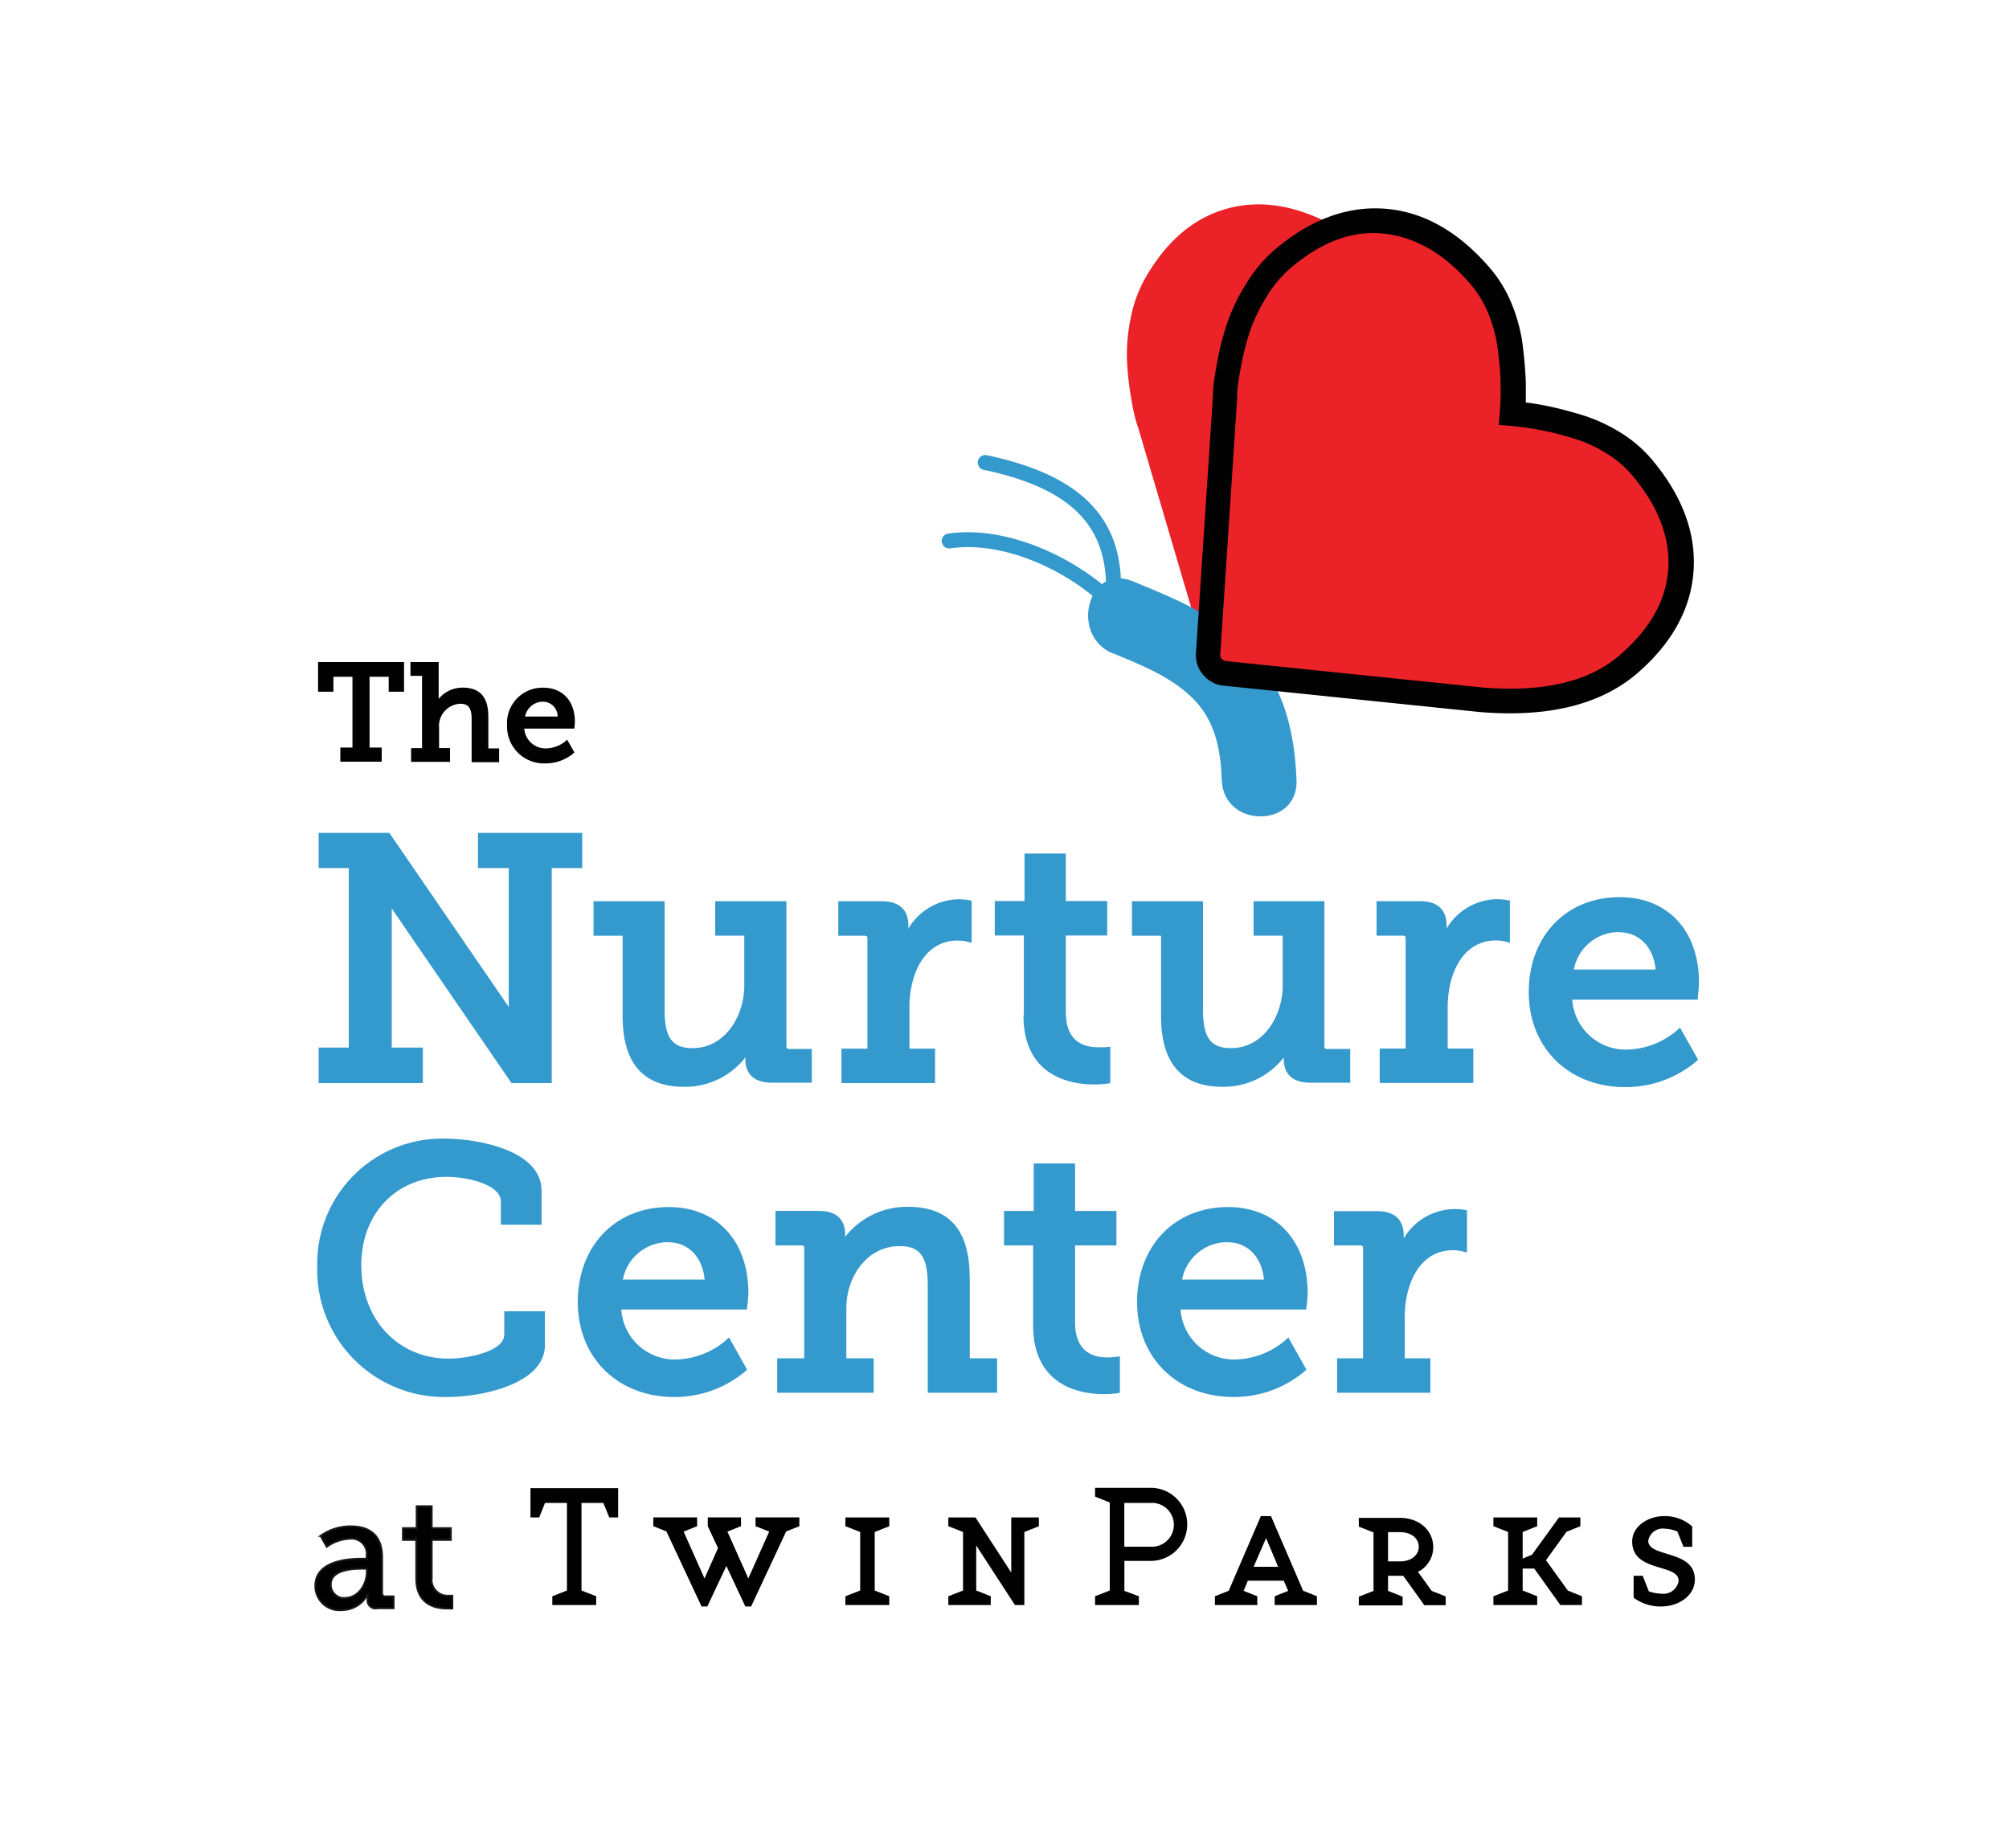 <svg id="Layer_1" data-name="Layer 1" xmlns="http://www.w3.org/2000/svg" viewBox="0 0 250 230"><defs><style>.cls-1{fill:#fff;}.cls-2{fill:#eb2227;}.cls-3,.cls-4{fill:#010101;}.cls-4{stroke:#1a181a;stroke-miterlimit:10;stroke-width:0.23px;}.cls-5{fill:#3499cd;}</style></defs><title>Untitled-4</title><rect class="cls-1" width="250" height="230"/><path class="cls-2" d="M1075.73,359.08a19,19,0,0,0-2.62-3.73,14.76,14.76,0,0,0-3.68-3q-7.21-4.1-13.56-2.43t-10.38,8.74a16.2,16.2,0,0,0-1.77,4.87,22.33,22.33,0,0,0-.49,4.87,32.57,32.57,0,0,0,.41,4.38q0.35,2.22.59,3.12a12.23,12.23,0,0,0,.41,1.34l9.07,30.78a2.32,2.32,0,0,0,2.83,1.61l19.18-4.89V359.08Z" transform="translate(-903 -324)"/><polygon class="cls-3" points="76.92 188.86 75.82 188.86 75.08 187.05 72.36 187.05 72.36 197.95 74.19 198.67 74.19 199.76 68.73 199.76 68.73 198.67 70.55 197.95 70.55 187.05 67.82 187.05 67.1 188.86 66.01 188.86 66.01 185.21 76.92 185.21 76.92 188.86"/><polygon class="cls-3" points="88.08 189.95 88.08 188.85 92.21 188.85 92.21 189.95 90.52 190.62 93.12 196.45 95.72 190.62 94.02 189.95 94.02 188.85 99.47 188.85 99.47 189.95 97.83 190.6 93.47 199.94 92.75 199.94 90.39 194.9 88.02 199.94 87.3 199.94 82.93 190.6 81.3 189.95 81.3 188.85 86.75 188.85 86.75 189.95 85.07 190.62 87.67 196.45 89.35 192.67 88.08 189.95"/><polygon class="cls-3" points="107.04 190.67 105.2 189.95 105.2 188.86 110.66 188.86 110.66 189.95 108.85 190.67 108.85 197.95 110.66 198.67 110.66 199.76 105.2 199.76 105.2 198.67 107.04 197.95 107.04 190.67"/><polygon class="cls-3" points="125.84 195.72 125.84 188.86 129.28 188.86 129.28 189.95 127.47 190.67 127.47 199.76 126.3 199.76 121.48 192.35 121.48 197.95 123.29 198.67 123.29 199.76 118.01 199.76 118.01 198.67 119.84 197.95 119.84 190.67 118.01 189.95 118.01 188.86 121.39 188.86 125.84 195.72"/><path class="cls-3" d="M1044.72,522.67v1.09h-5.45v-1.09l1.83-.72V511l-1.83-.74v-1.09h6.92a4.55,4.55,0,0,1,0,9.1h-3.27V522Zm-1.81-6.17h3.27a2.73,2.73,0,1,0,0-5.45h-3.27v5.45Z" transform="translate(-903 -324)"/><path class="cls-3" d="M1057.76,522l1.7,0.67v1.09h-5.28v-1.09l1.72-.69,4-9.29h1.26l4,9.29,1.72,0.69v1.09h-5.26v-1.09l1.68-.67-0.55-1.27h-4.47Zm2.79-6.57L1059,519h3.05Z" transform="translate(-903 -324)"/><path class="cls-3" d="M1081.16,522l1.74,0.69v1.09h-2.66l-2.62-3.66a3.2,3.2,0,0,1-.43,0h-1.46V522l1.81,0.72v1.09h-5.45v-1.09l1.83-.72v-7.28l-1.83-.72v-1.09h5.1c2.51,0,4.16,1.64,4.16,3.64a3.42,3.42,0,0,1-1.9,3.08Zm-1.61-5.48c0-1-.85-1.83-2.36-1.83h-1.46v3.64h1.46c1.5,0,2.36-.83,2.36-1.81" transform="translate(-903 -324)"/><polygon class="cls-3" points="189.48 197.95 191.29 198.67 191.29 199.76 185.84 199.76 185.84 198.67 187.67 197.95 187.67 190.67 185.84 189.95 185.84 188.86 191.29 188.86 191.29 189.95 189.48 190.67 189.48 193.98 190.64 193.5 194 188.86 196.66 188.86 196.66 189.95 194.94 190.64 192.38 194.18 195.11 197.97 196.86 198.67 196.86 199.76 194.17 199.76 190.92 195.22 189.48 195.22 189.48 197.95"/><path class="cls-3" d="M1107.42,520.12l0.76,1.94a5.3,5.3,0,0,0,1.62.29,1.9,1.9,0,0,0,2.09-1.6c0-2.2-5.78-1-5.78-4.9,0-1.85,1.92-3.16,4-3.16a5.12,5.12,0,0,1,3.47,1.29v2.53h-1.09l-0.76-1.9a4.31,4.31,0,0,0-1.55-.35,1.83,1.83,0,0,0-2.07,1.5c0,2.14,5.8,1.07,5.8,4.82,0,2-2,3.36-4.19,3.36a5.64,5.64,0,0,1-3.43-1.09v-2.73h1.09Z" transform="translate(-903 -324)"/><path class="cls-4" d="M948,518h0.63v-0.37a1.89,1.89,0,0,0-2.12-2.12,5.29,5.29,0,0,0-2.85,1l-0.77-1.36a6.39,6.39,0,0,1,3.78-1.18c2.54,0,3.88,1.32,3.88,3.84v4.44a0.38,0.38,0,0,0,.43.43h1v1.48h-2a1,1,0,0,1-1.24-1.08v-0.14a2.41,2.41,0,0,1,.08-0.65h0a3.62,3.62,0,0,1-3.28,2.1,3,3,0,0,1-3.3-3C942.23,518.24,946.38,518,948,518Zm-2.08,4.88c1.69,0,2.73-1.73,2.73-3.23v-0.41h-0.49c-0.9,0-4,0-4,1.95A1.68,1.68,0,0,0,945.95,522.9Z" transform="translate(-903 -324)"/><path class="cls-4" d="M954.81,515.66h-1.67v-1.47h1.71v-2.73h1.87v2.73h2.38v1.47h-2.38v4.66a2,2,0,0,0,2.12,2.28c0.28,0,.45,0,0.45,0v1.59a5.29,5.29,0,0,1-.69,0c-1.26,0-3.8-.39-3.8-3.72v-4.84Z" transform="translate(-903 -324)"/><polygon class="cls-5" points="72.45 103.66 59.48 103.66 59.48 108.04 63.31 108.04 63.31 125.33 48.45 103.66 39.65 103.66 39.65 108.04 43.4 108.04 43.4 130.38 39.65 130.38 39.65 134.8 52.62 134.8 52.62 130.38 48.75 130.38 48.75 113.07 63.65 134.8 68.66 134.8 68.66 108.04 72.45 108.04 72.45 103.66"/><path class="cls-5" d="M1004.06,454.55h-2.81a0.32,0.32,0,0,1-.39-0.39v-18H992v4.29h3.62v6.17c0,3.85-2.4,7.83-6.43,7.83-2.54,0-3.49-1.3-3.49-4.81V436.17h-8.84v4.29h3.62v10c0,5.84,2.56,8.8,7.61,8.8a9.47,9.47,0,0,0,7.66-3.65v0.21c0,1.89,1.16,2.93,3.27,2.93h5v-4.25Z" transform="translate(-903 -324)"/><path class="cls-5" d="M1010.94,440.85v13.66h-3.23v4.29h11.65v-4.29h-3.19v-5.15c0-4.13,1.86-8.3,6-8.3a5,5,0,0,1,1.06.11l0.68,0.17v-5.25l-0.46-.08a7.83,7.83,0,0,0-1.15-.09,7.41,7.41,0,0,0-6.26,3.65v-0.34c0-2-1.12-3.06-3.32-3.06h-5.4v4.29h3.23C1010.87,440.46,1010.94,440.53,1010.94,440.85Z" transform="translate(-903 -324)"/><path class="cls-5" d="M1030.36,450.38c0,7.75,6.13,8.59,8.76,8.59a12.19,12.19,0,0,0,1.57-.09l0.47-.07v-4.54l-0.61.07s-0.37,0-.92,0c-1.84,0-4-.76-4-4.38v-9.53h5.15v-4.29h-5.15v-5.91h-5.14v5.91h-3.7v4.29h3.62v9.92Z" transform="translate(-903 -324)"/><path class="cls-5" d="M1071,454.55h-2.8a0.32,0.32,0,0,1-.39-0.39v-18H1059v4.29h3.62v6.17c0,3.85-2.4,7.83-6.43,7.83-2.54,0-3.49-1.3-3.49-4.81V436.17h-8.84v4.29h3.62v10c0,5.84,2.56,8.8,7.61,8.8a9.48,9.48,0,0,0,7.66-3.65v0.21c0,1.89,1.16,2.93,3.27,2.93h5v-4.25Z" transform="translate(-903 -324)"/><path class="cls-5" d="M1089.28,435.91a7.42,7.42,0,0,0-6.26,3.65v-0.34c0-2-1.12-3.06-3.32-3.06h-5.4v4.29h3.23c0.31,0,.39.07,0.39,0.39v13.66h-3.23v4.29h11.65v-4.29h-3.19v-5.15c0-4.13,1.86-8.3,6-8.3a4.93,4.93,0,0,1,1.06.11l0.68,0.17v-5.25l-0.46-.08A7.8,7.8,0,0,0,1089.28,435.91Z" transform="translate(-903 -324)"/><path class="cls-5" d="M1114.29,447.93s0.13-1.06.13-1.64c0-6.46-3.87-10.63-9.87-10.63-6.66,0-11.31,4.86-11.31,11.82s5,11.82,12,11.82a13.64,13.64,0,0,0,8.75-3.12l0.32-.29-2.25-4-0.51.46a9.94,9.94,0,0,1-6.05,2.28,6.67,6.67,0,0,1-6.85-6.22h15.63Zm-9.82-7.9c2.52,0,4.27,1.8,4.56,4.64h-10.18A5.71,5.71,0,0,1,1104.47,440Z" transform="translate(-903 -324)"/><path class="cls-5" d="M965.75,490.09c0,2.11-4.52,3-6.94,3-6.29,0-10.85-4.89-10.85-11.62,0-6.46,4.36-11,10.6-11,2.73,0,6.77,1,6.77,3.07v2.89h5.06v-4.21c0-5.34-8.66-6.51-12-6.51a15.56,15.56,0,0,0-15.91,15.91,15.81,15.81,0,0,0,16.08,16.25c4.74,0,12.25-1.75,12.25-6.46V487.2h-5.06v2.89Z" transform="translate(-903 -324)"/><path class="cls-5" d="M986.21,474.23c-6.66,0-11.31,4.86-11.31,11.82s5,11.82,12,11.82a13.64,13.64,0,0,0,8.75-3.12l0.32-.29-2.25-4-0.51.46a9.94,9.94,0,0,1-6.05,2.28,6.67,6.67,0,0,1-6.85-6.22h15.63l0.06-.48s0.13-1.06.13-1.64C996.08,478.4,992.21,474.23,986.21,474.23Zm-0.08,4.38c2.52,0,4.27,1.8,4.56,4.64H980.51A5.72,5.72,0,0,1,986.13,478.6Z" transform="translate(-903 -324)"/><path class="cls-5" d="M1023.66,483c0-5.92-2.52-8.8-7.7-8.8a9.75,9.75,0,0,0-7.79,3.74v-0.3c0-1.34-.57-2.93-3.27-2.93h-5.4V479h3.19c0.31,0,.39.07,0.39,0.39v13.66h-3.36v4.29h12v-4.29h-3.4v-6.26c0-3.79,2.48-7.7,6.64-7.7,2.54,0,3.49,1.32,3.49,4.85v13.4h8.63v-4.29h-3.4V483Z" transform="translate(-903 -324)"/><path class="cls-5" d="M1040.78,492.94c-1.84,0-4-.76-4-4.38V479h5.15v-4.29h-5.15v-5.91h-5.14v5.91h-3.7V479h3.62v9.92c0,7.75,6.13,8.59,8.76,8.59a12.19,12.19,0,0,0,1.57-.09l0.47-.07v-4.54l-0.61.07S1041.33,492.94,1040.78,492.94Z" transform="translate(-903 -324)"/><path class="cls-5" d="M1055.81,474.23c-6.66,0-11.31,4.86-11.31,11.82s5,11.82,12,11.82a13.64,13.64,0,0,0,8.75-3.12l0.32-.29-2.25-4-0.51.46a9.94,9.94,0,0,1-6.05,2.28,6.67,6.67,0,0,1-6.85-6.22h15.63l0.06-.48s0.13-1.06.13-1.64C1065.67,478.4,1061.8,474.23,1055.81,474.23Zm-0.08,4.38c2.52,0,4.27,1.8,4.56,4.64H1050.1A5.72,5.72,0,0,1,1055.72,478.6Z" transform="translate(-903 -324)"/><path class="cls-5" d="M1083.94,474.48a7.42,7.42,0,0,0-6.26,3.65V477.8c0-2-1.12-3.06-3.32-3.06H1069V479h3.23c0.31,0,.39.07,0.39,0.39v13.66h-3.23v4.29H1081v-4.29h-3.19v-5.15c0-4.13,1.86-8.3,6-8.3a4.93,4.93,0,0,1,1.06.11l0.68,0.17v-5.25l-0.46-.08A7.88,7.88,0,0,0,1083.94,474.48Z" transform="translate(-903 -324)"/><path class="cls-3" d="M963.76,413.09c0-2.33-1.07-3.51-3.17-3.51a3.84,3.84,0,0,0-3,1.4V406.4h-3.51v1.71h1.44v9h-1.36v1.71H959v-1.71h-1.36v-2.52a2.76,2.76,0,0,1,2.64-3c1,0,1.41.52,1.41,1.93v5.34h3.42v-1.71h-1.34v-4Z" transform="translate(-903 -324)"/><path class="cls-3" d="M974.49,414.47s0.05-.42.05-0.65c0-2.57-1.54-4.23-3.93-4.23a4.41,4.41,0,0,0-4.51,4.71,4.58,4.58,0,0,0,4.76,4.71,5.43,5.43,0,0,0,3.49-1.24l0.13-.12-0.9-1.59-0.2.18a4,4,0,0,1-2.41.91,2.66,2.66,0,0,1-2.73-2.47h6.22Zm-3.91-3.14a1.83,1.83,0,0,1,1.81,1.85h-4.05A2.27,2.27,0,0,1,970.58,411.33Z" transform="translate(-903 -324)"/><polygon class="cls-3" points="39.58 82.4 39.58 86.09 41.49 86.09 41.49 84.23 43.86 84.23 43.86 93.04 42.35 93.04 42.35 94.8 47.5 94.8 47.5 93.04 45.99 93.04 45.99 84.23 48.37 84.23 48.37 86.09 50.28 86.09 50.28 82.4 39.58 82.4"/><path class="cls-5" d="M1041.5,405.31c3.49,1.44,7.44,3,10.12,5.8s3.28,6.32,3.42,10c0.22,6,9.53,6,9.3,0s-1.55-11.56-5.6-16-9.52-6.59-14.78-8.77c-5.53-2.29-7.94,6.71-2.47,9h0Z" transform="translate(-903 -324)"/><path class="cls-5" d="M1041.13,402.49H1041a0.93,0.93,0,0,1-.76-1.08c1.84-10.69-2.58-16.35-14.8-18.93a0.93,0.93,0,1,1,.38-1.82c13.27,2.8,18.28,9.3,16.25,21.07A0.93,0.93,0,0,1,1041.13,402.49Z" transform="translate(-903 -324)"/><path class="cls-5" d="M1044.32,405.39h-0.15a0.93,0.93,0,0,1-.77-1.07c0.13-.76-0.47-2.33-2.53-4.43-4.47-4.56-12.64-8.65-19.63-7.64a0.93,0.93,0,0,1-.27-1.84c7.61-1.1,16.43,3.28,21.23,8.18,2.23,2.27,3.31,4.42,3,6A0.93,0.93,0,0,1,1044.32,405.39Z" transform="translate(-903 -324)"/><path class="cls-2" d="M1053.89,407a2.21,2.21,0,0,1-.53-1.68l2.26-32a12.21,12.21,0,0,1,.08-1.4q0.1-.92.54-3.13a32.57,32.57,0,0,1,1.15-4.25,22.33,22.33,0,0,1,2.16-4.39,16.19,16.19,0,0,1,3.36-3.95q6.24-5.23,12.78-4.57t11.86,7a14.75,14.75,0,0,1,2.39,4.1,19,19,0,0,1,1.21,4.78q0.28,2.44.32,4.34a34.18,34.18,0,0,1-.12,3.77,34.05,34.05,0,0,1,3.73.54q1.86,0.37,4.21,1.08a19,19,0,0,1,4.5,2,14.75,14.75,0,0,1,3.61,3.08q5.32,6.35,4.82,12.9T1105.48,407q-6.27,5.25-18.21,4.19l-31.82-3.42A2.21,2.21,0,0,1,1053.89,407Z" transform="translate(-903 -324)"/><path class="cls-3" d="M1090.92,412.78q-1.81,0-3.76-.16l-31.86-3.28a3.73,3.73,0,0,1-2.57-1.35h0a3.75,3.75,0,0,1-.9-2.79l2.11-31.92a14.21,14.21,0,0,1,.09-1.51c0.07-.67.25-1.74,0.55-3.28a34.21,34.21,0,0,1,1.19-4.45,24,24,0,0,1,2.29-4.71,17.77,17.77,0,0,1,3.66-4.33c4.45-3.76,9.12-5.44,13.89-5s9.09,3,12.91,7.49a16.33,16.33,0,0,1,2.67,4.51,20.61,20.61,0,0,1,1.32,5.16c0.2,1.66.32,3.16,0.36,4.48,0,0.82,0,1.64,0,2.45,0.81,0.1,1.62.23,2.42,0.39,1.27,0.25,2.74.62,4.35,1.1a20.6,20.6,0,0,1,4.87,2.17,16.35,16.35,0,0,1,4,3.38c3.82,4.52,5.58,9.22,5.23,14s-2.78,9.1-7.23,12.86C1102.69,411.17,1097.47,412.78,1090.92,412.78ZM1055.06,406a0.7,0.7,0,0,0,.52.28l31.86,3.28c7.48,0.63,13.22-.69,17-3.92s5.87-6.77,6.15-10.75-1.24-7.9-4.52-11.79a13.3,13.3,0,0,0-3.26-2.74,17.56,17.56,0,0,0-4.14-1.85c-1.53-.45-2.9-0.8-4.08-1a32.59,32.59,0,0,0-3.57-.5l-1.52-.13,0.13-1.52a32.74,32.74,0,0,0,.1-3.6c0-1.22-.15-2.63-0.33-4.19a17.53,17.53,0,0,0-1.13-4.39,13.29,13.29,0,0,0-2.16-3.67c-3.28-3.89-6.94-6-10.87-6.43s-7.77,1-11.63,4.27a14.71,14.71,0,0,0-3,3.59,20.83,20.83,0,0,0-2,4.1,31.11,31.11,0,0,0-1.08,4.05c-0.28,1.42-.45,2.43-0.5,3a10.49,10.49,0,0,0-.07,1.21v0.14l-2.11,32a0.72,0.72,0,0,0,.18.59h0Z" transform="translate(-903 -324)"/></svg>